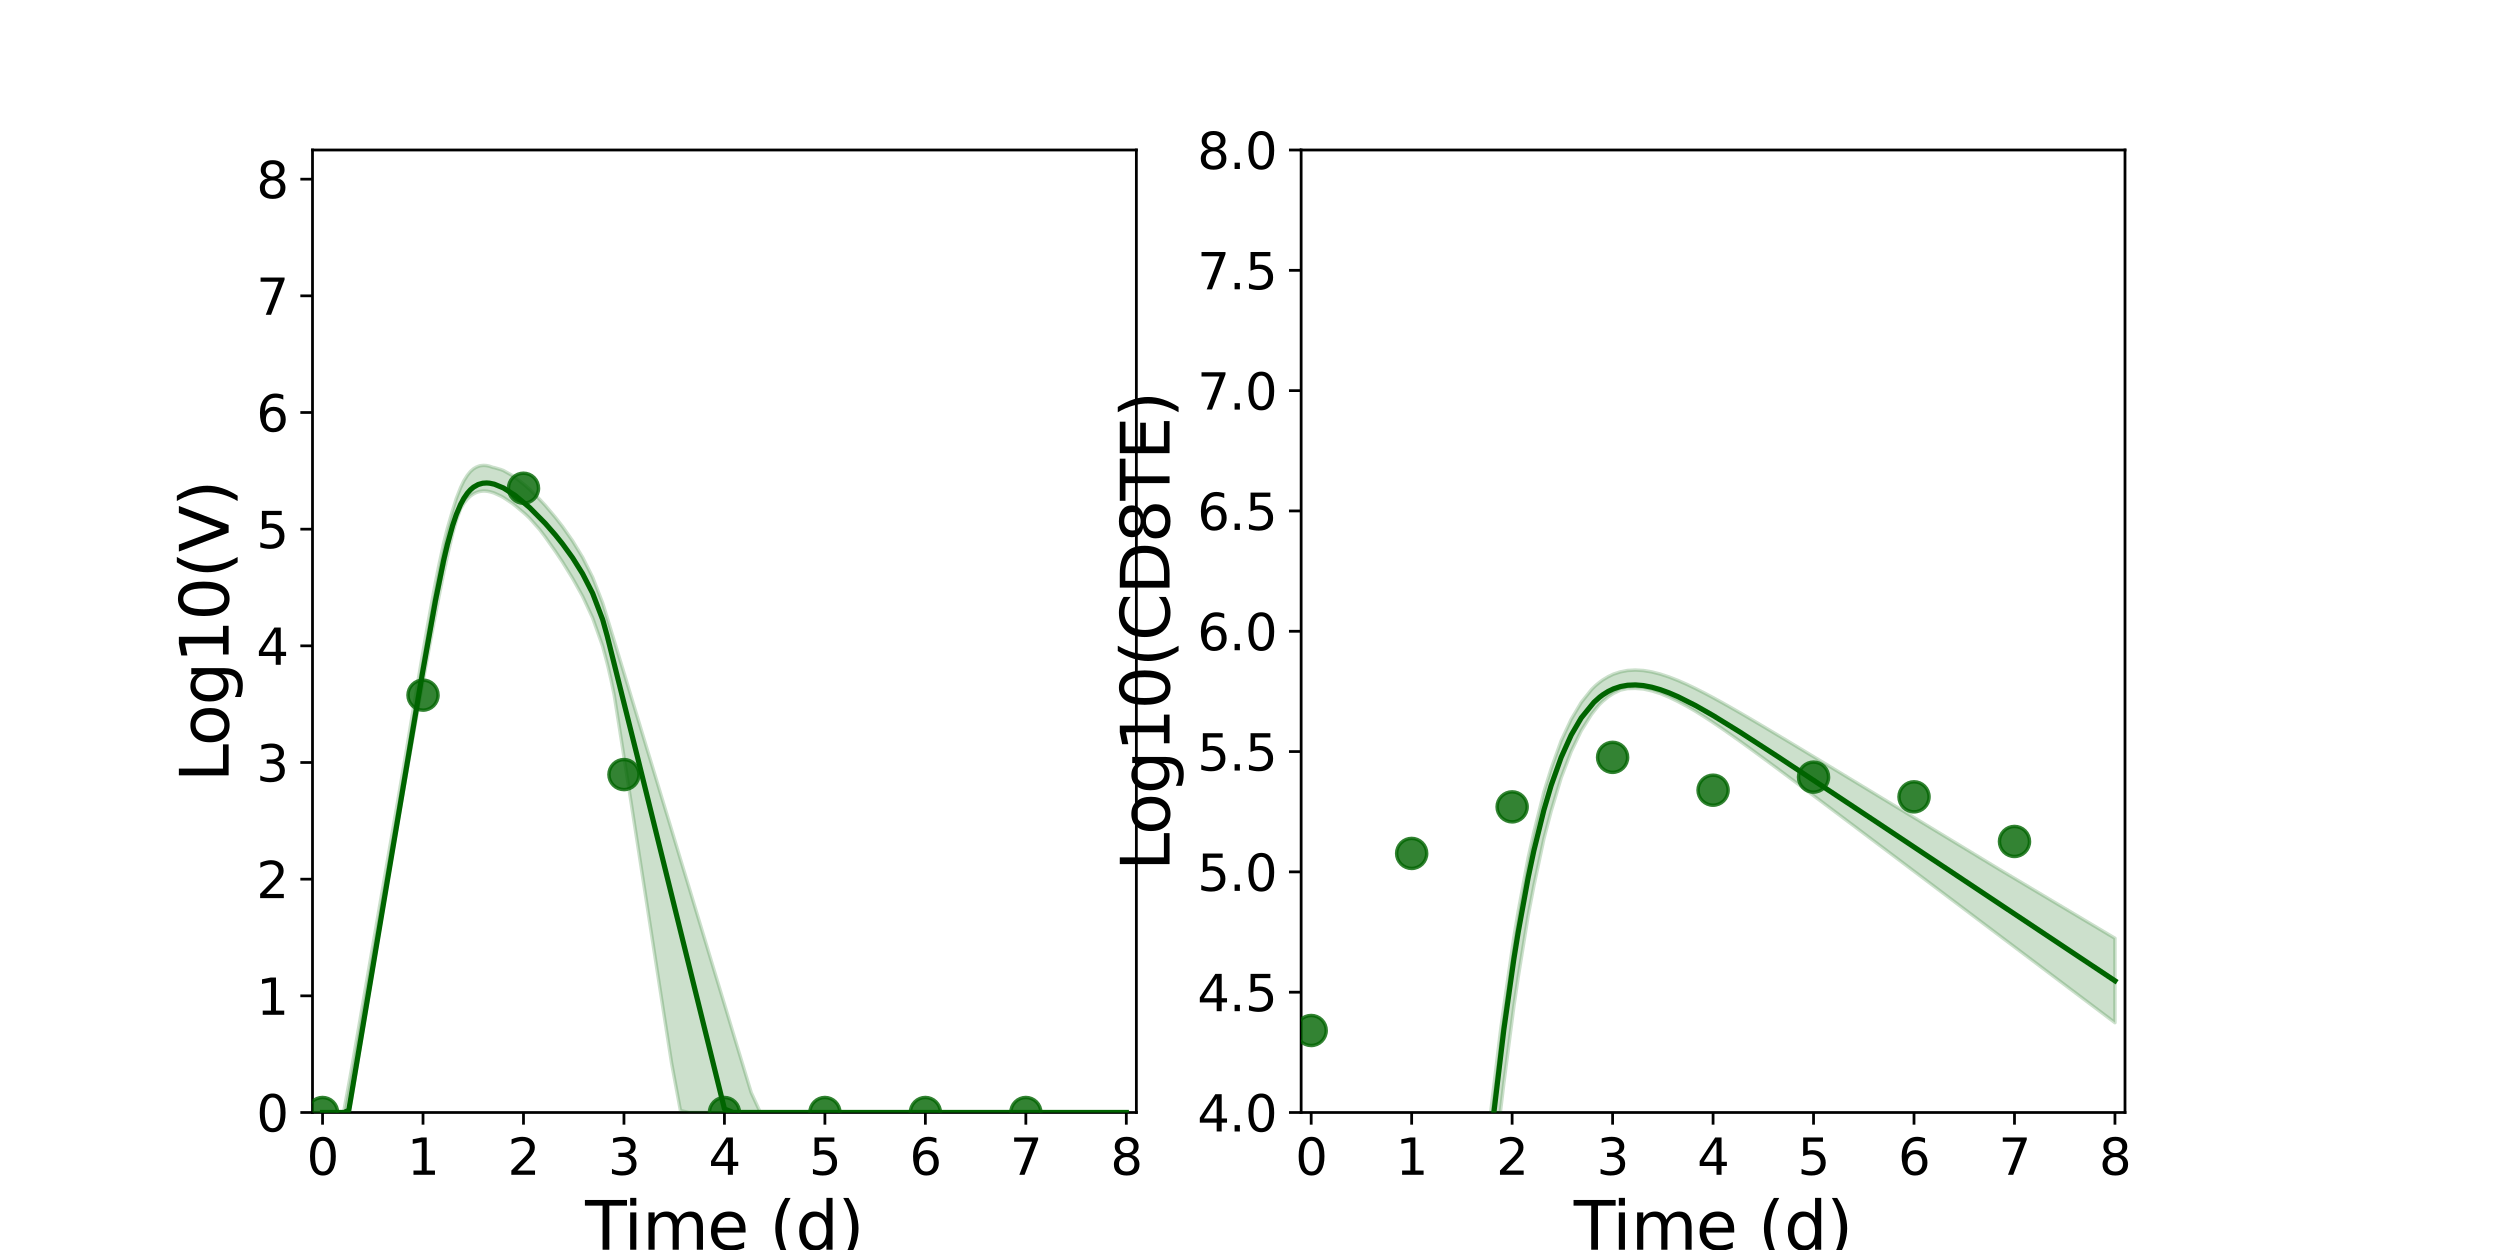 <?xml version="1.0" encoding="utf-8" standalone="no"?>
<!DOCTYPE svg PUBLIC "-//W3C//DTD SVG 1.1//EN"
  "http://www.w3.org/Graphics/SVG/1.1/DTD/svg11.dtd">
<svg xmlns:xlink="http://www.w3.org/1999/xlink" width="720pt" height="360pt" viewBox="0 0 720 360" xmlns="http://www.w3.org/2000/svg" version="1.1">
 <defs>
  <style type="text/css">*{stroke-linejoin: round; stroke-linecap: butt}</style>
 </defs>
 <g id="figure_1">
  <g id="patch_1">
   <path d="M 0 360 
L 720 360 
L 720 0 
L 0 0 
z
" style="fill: #ffffff"/>
  </g>
  <g id="axes_1">
   <g id="patch_2">
    <path d="M 90 320.4 
L 327.273 320.4 
L 327.273 43.2 
L 90 43.2 
z
" style="fill: #ffffff"/>
   </g>
   <g id="matplotlib.axis_1">
    <g id="xtick_1">
     <g id="line2d_1">
      <defs>
       <path id="mcf9f7e2dc9" d="M 0 0 
L 0 3.5 
" style="stroke: #000000; stroke-width: 0.8"/>
      </defs>
      <g>
       <use xlink:href="#mcf9f7e2dc9" x="92.894" y="320.4" style="stroke: #000000; stroke-width: 0.8"/>
      </g>
     </g>
     <g id="text_1">
      <!-- 0 -->
      <g transform="translate(88.313 338.342) scale(0.144 -0.144)">
       <defs>
        <path id="DejaVuSans-30" d="M 2034 4250 
Q 1547 4250 1301 3770 
Q 1056 3291 1056 2328 
Q 1056 1369 1301 889 
Q 1547 409 2034 409 
Q 2525 409 2770 889 
Q 3016 1369 3016 2328 
Q 3016 3291 2770 3770 
Q 2525 4250 2034 4250 
z
M 2034 4750 
Q 2819 4750 3233 4129 
Q 3647 3509 3647 2328 
Q 3647 1150 3233 529 
Q 2819 -91 2034 -91 
Q 1250 -91 836 529 
Q 422 1150 422 2328 
Q 422 3509 836 4129 
Q 1250 4750 2034 4750 
z
" transform="scale(0.016)"/>
       </defs>
       <use xlink:href="#DejaVuSans-30"/>
      </g>
     </g>
    </g>
    <g id="xtick_2">
     <g id="line2d_2">
      <g>
       <use xlink:href="#mcf9f7e2dc9" x="121.829" y="320.4" style="stroke: #000000; stroke-width: 0.8"/>
      </g>
     </g>
     <g id="text_2">
      <!-- 1 -->
      <g transform="translate(117.248 338.342) scale(0.144 -0.144)">
       <defs>
        <path id="DejaVuSans-31" d="M 794 531 
L 1825 531 
L 1825 4091 
L 703 3866 
L 703 4441 
L 1819 4666 
L 2450 4666 
L 2450 531 
L 3481 531 
L 3481 0 
L 794 0 
L 794 531 
z
" transform="scale(0.016)"/>
       </defs>
       <use xlink:href="#DejaVuSans-31"/>
      </g>
     </g>
    </g>
    <g id="xtick_3">
     <g id="line2d_3">
      <g>
       <use xlink:href="#mcf9f7e2dc9" x="150.765" y="320.4" style="stroke: #000000; stroke-width: 0.8"/>
      </g>
     </g>
     <g id="text_3">
      <!-- 2 -->
      <g transform="translate(146.184 338.342) scale(0.144 -0.144)">
       <defs>
        <path id="DejaVuSans-32" d="M 1228 531 
L 3431 531 
L 3431 0 
L 469 0 
L 469 531 
Q 828 903 1448 1529 
Q 2069 2156 2228 2338 
Q 2531 2678 2651 2914 
Q 2772 3150 2772 3378 
Q 2772 3750 2511 3984 
Q 2250 4219 1831 4219 
Q 1534 4219 1204 4116 
Q 875 4013 500 3803 
L 500 4441 
Q 881 4594 1212 4672 
Q 1544 4750 1819 4750 
Q 2544 4750 2975 4387 
Q 3406 4025 3406 3419 
Q 3406 3131 3298 2873 
Q 3191 2616 2906 2266 
Q 2828 2175 2409 1742 
Q 1991 1309 1228 531 
z
" transform="scale(0.016)"/>
       </defs>
       <use xlink:href="#DejaVuSans-32"/>
      </g>
     </g>
    </g>
    <g id="xtick_4">
     <g id="line2d_4">
      <g>
       <use xlink:href="#mcf9f7e2dc9" x="179.701" y="320.4" style="stroke: #000000; stroke-width: 0.8"/>
      </g>
     </g>
     <g id="text_4">
      <!-- 3 -->
      <g transform="translate(175.12 338.342) scale(0.144 -0.144)">
       <defs>
        <path id="DejaVuSans-33" d="M 2597 2516 
Q 3050 2419 3304 2112 
Q 3559 1806 3559 1356 
Q 3559 666 3084 287 
Q 2609 -91 1734 -91 
Q 1441 -91 1130 -33 
Q 819 25 488 141 
L 488 750 
Q 750 597 1062 519 
Q 1375 441 1716 441 
Q 2309 441 2620 675 
Q 2931 909 2931 1356 
Q 2931 1769 2642 2001 
Q 2353 2234 1838 2234 
L 1294 2234 
L 1294 2753 
L 1863 2753 
Q 2328 2753 2575 2939 
Q 2822 3125 2822 3475 
Q 2822 3834 2567 4026 
Q 2313 4219 1838 4219 
Q 1578 4219 1281 4162 
Q 984 4106 628 3988 
L 628 4550 
Q 988 4650 1302 4700 
Q 1616 4750 1894 4750 
Q 2613 4750 3031 4423 
Q 3450 4097 3450 3541 
Q 3450 3153 3228 2886 
Q 3006 2619 2597 2516 
z
" transform="scale(0.016)"/>
       </defs>
       <use xlink:href="#DejaVuSans-33"/>
      </g>
     </g>
    </g>
    <g id="xtick_5">
     <g id="line2d_5">
      <g>
       <use xlink:href="#mcf9f7e2dc9" x="208.636" y="320.4" style="stroke: #000000; stroke-width: 0.8"/>
      </g>
     </g>
     <g id="text_5">
      <!-- 4 -->
      <g transform="translate(204.055 338.342) scale(0.144 -0.144)">
       <defs>
        <path id="DejaVuSans-34" d="M 2419 4116 
L 825 1625 
L 2419 1625 
L 2419 4116 
z
M 2253 4666 
L 3047 4666 
L 3047 1625 
L 3713 1625 
L 3713 1100 
L 3047 1100 
L 3047 0 
L 2419 0 
L 2419 1100 
L 313 1100 
L 313 1709 
L 2253 4666 
z
" transform="scale(0.016)"/>
       </defs>
       <use xlink:href="#DejaVuSans-34"/>
      </g>
     </g>
    </g>
    <g id="xtick_6">
     <g id="line2d_6">
      <g>
       <use xlink:href="#mcf9f7e2dc9" x="237.572" y="320.4" style="stroke: #000000; stroke-width: 0.8"/>
      </g>
     </g>
     <g id="text_6">
      <!-- 5 -->
      <g transform="translate(232.991 338.342) scale(0.144 -0.144)">
       <defs>
        <path id="DejaVuSans-35" d="M 691 4666 
L 3169 4666 
L 3169 4134 
L 1269 4134 
L 1269 2991 
Q 1406 3038 1543 3061 
Q 1681 3084 1819 3084 
Q 2600 3084 3056 2656 
Q 3513 2228 3513 1497 
Q 3513 744 3044 326 
Q 2575 -91 1722 -91 
Q 1428 -91 1123 -41 
Q 819 9 494 109 
L 494 744 
Q 775 591 1075 516 
Q 1375 441 1709 441 
Q 2250 441 2565 725 
Q 2881 1009 2881 1497 
Q 2881 1984 2565 2268 
Q 2250 2553 1709 2553 
Q 1456 2553 1204 2497 
Q 953 2441 691 2322 
L 691 4666 
z
" transform="scale(0.016)"/>
       </defs>
       <use xlink:href="#DejaVuSans-35"/>
      </g>
     </g>
    </g>
    <g id="xtick_7">
     <g id="line2d_7">
      <g>
       <use xlink:href="#mcf9f7e2dc9" x="266.508" y="320.4" style="stroke: #000000; stroke-width: 0.8"/>
      </g>
     </g>
     <g id="text_7">
      <!-- 6 -->
      <g transform="translate(261.927 338.342) scale(0.144 -0.144)">
       <defs>
        <path id="DejaVuSans-36" d="M 2113 2584 
Q 1688 2584 1439 2293 
Q 1191 2003 1191 1497 
Q 1191 994 1439 701 
Q 1688 409 2113 409 
Q 2538 409 2786 701 
Q 3034 994 3034 1497 
Q 3034 2003 2786 2293 
Q 2538 2584 2113 2584 
z
M 3366 4563 
L 3366 3988 
Q 3128 4100 2886 4159 
Q 2644 4219 2406 4219 
Q 1781 4219 1451 3797 
Q 1122 3375 1075 2522 
Q 1259 2794 1537 2939 
Q 1816 3084 2150 3084 
Q 2853 3084 3261 2657 
Q 3669 2231 3669 1497 
Q 3669 778 3244 343 
Q 2819 -91 2113 -91 
Q 1303 -91 875 529 
Q 447 1150 447 2328 
Q 447 3434 972 4092 
Q 1497 4750 2381 4750 
Q 2619 4750 2861 4703 
Q 3103 4656 3366 4563 
z
" transform="scale(0.016)"/>
       </defs>
       <use xlink:href="#DejaVuSans-36"/>
      </g>
     </g>
    </g>
    <g id="xtick_8">
     <g id="line2d_8">
      <g>
       <use xlink:href="#mcf9f7e2dc9" x="295.443" y="320.4" style="stroke: #000000; stroke-width: 0.8"/>
      </g>
     </g>
     <g id="text_8">
      <!-- 7 -->
      <g transform="translate(290.862 338.342) scale(0.144 -0.144)">
       <defs>
        <path id="DejaVuSans-37" d="M 525 4666 
L 3525 4666 
L 3525 4397 
L 1831 0 
L 1172 0 
L 2766 4134 
L 525 4134 
L 525 4666 
z
" transform="scale(0.016)"/>
       </defs>
       <use xlink:href="#DejaVuSans-37"/>
      </g>
     </g>
    </g>
    <g id="xtick_9">
     <g id="line2d_9">
      <g>
       <use xlink:href="#mcf9f7e2dc9" x="324.379" y="320.4" style="stroke: #000000; stroke-width: 0.8"/>
      </g>
     </g>
     <g id="text_9">
      <!-- 8 -->
      <g transform="translate(319.798 338.342) scale(0.144 -0.144)">
       <defs>
        <path id="DejaVuSans-38" d="M 2034 2216 
Q 1584 2216 1326 1975 
Q 1069 1734 1069 1313 
Q 1069 891 1326 650 
Q 1584 409 2034 409 
Q 2484 409 2743 651 
Q 3003 894 3003 1313 
Q 3003 1734 2745 1975 
Q 2488 2216 2034 2216 
z
M 1403 2484 
Q 997 2584 770 2862 
Q 544 3141 544 3541 
Q 544 4100 942 4425 
Q 1341 4750 2034 4750 
Q 2731 4750 3128 4425 
Q 3525 4100 3525 3541 
Q 3525 3141 3298 2862 
Q 3072 2584 2669 2484 
Q 3125 2378 3379 2068 
Q 3634 1759 3634 1313 
Q 3634 634 3220 271 
Q 2806 -91 2034 -91 
Q 1263 -91 848 271 
Q 434 634 434 1313 
Q 434 1759 690 2068 
Q 947 2378 1403 2484 
z
M 1172 3481 
Q 1172 3119 1398 2916 
Q 1625 2713 2034 2713 
Q 2441 2713 2670 2916 
Q 2900 3119 2900 3481 
Q 2900 3844 2670 4047 
Q 2441 4250 2034 4250 
Q 1625 4250 1398 4047 
Q 1172 3844 1172 3481 
z
" transform="scale(0.016)"/>
       </defs>
       <use xlink:href="#DejaVuSans-38"/>
      </g>
     </g>
    </g>
    <g id="text_10">
     <!-- Time (d) -->
     <g transform="translate(168.511 359.925) scale(0.192 -0.192)">
      <defs>
       <path id="DejaVuSans-54" d="M -19 4666 
L 3928 4666 
L 3928 4134 
L 2272 4134 
L 2272 0 
L 1638 0 
L 1638 4134 
L -19 4134 
L -19 4666 
z
" transform="scale(0.016)"/>
       <path id="DejaVuSans-69" d="M 603 3500 
L 1178 3500 
L 1178 0 
L 603 0 
L 603 3500 
z
M 603 4863 
L 1178 4863 
L 1178 4134 
L 603 4134 
L 603 4863 
z
" transform="scale(0.016)"/>
       <path id="DejaVuSans-6d" d="M 3328 2828 
Q 3544 3216 3844 3400 
Q 4144 3584 4550 3584 
Q 5097 3584 5394 3201 
Q 5691 2819 5691 2113 
L 5691 0 
L 5113 0 
L 5113 2094 
Q 5113 2597 4934 2840 
Q 4756 3084 4391 3084 
Q 3944 3084 3684 2787 
Q 3425 2491 3425 1978 
L 3425 0 
L 2847 0 
L 2847 2094 
Q 2847 2600 2669 2842 
Q 2491 3084 2119 3084 
Q 1678 3084 1418 2786 
Q 1159 2488 1159 1978 
L 1159 0 
L 581 0 
L 581 3500 
L 1159 3500 
L 1159 2956 
Q 1356 3278 1631 3431 
Q 1906 3584 2284 3584 
Q 2666 3584 2933 3390 
Q 3200 3197 3328 2828 
z
" transform="scale(0.016)"/>
       <path id="DejaVuSans-65" d="M 3597 1894 
L 3597 1613 
L 953 1613 
Q 991 1019 1311 708 
Q 1631 397 2203 397 
Q 2534 397 2845 478 
Q 3156 559 3463 722 
L 3463 178 
Q 3153 47 2828 -22 
Q 2503 -91 2169 -91 
Q 1331 -91 842 396 
Q 353 884 353 1716 
Q 353 2575 817 3079 
Q 1281 3584 2069 3584 
Q 2775 3584 3186 3129 
Q 3597 2675 3597 1894 
z
M 3022 2063 
Q 3016 2534 2758 2815 
Q 2500 3097 2075 3097 
Q 1594 3097 1305 2825 
Q 1016 2553 972 2059 
L 3022 2063 
z
" transform="scale(0.016)"/>
       <path id="DejaVuSans-20" transform="scale(0.016)"/>
       <path id="DejaVuSans-28" d="M 1984 4856 
Q 1566 4138 1362 3434 
Q 1159 2731 1159 2009 
Q 1159 1288 1364 580 
Q 1569 -128 1984 -844 
L 1484 -844 
Q 1016 -109 783 600 
Q 550 1309 550 2009 
Q 550 2706 781 3412 
Q 1013 4119 1484 4856 
L 1984 4856 
z
" transform="scale(0.016)"/>
       <path id="DejaVuSans-64" d="M 2906 2969 
L 2906 4863 
L 3481 4863 
L 3481 0 
L 2906 0 
L 2906 525 
Q 2725 213 2448 61 
Q 2172 -91 1784 -91 
Q 1150 -91 751 415 
Q 353 922 353 1747 
Q 353 2572 751 3078 
Q 1150 3584 1784 3584 
Q 2172 3584 2448 3432 
Q 2725 3281 2906 2969 
z
M 947 1747 
Q 947 1113 1208 752 
Q 1469 391 1925 391 
Q 2381 391 2643 752 
Q 2906 1113 2906 1747 
Q 2906 2381 2643 2742 
Q 2381 3103 1925 3103 
Q 1469 3103 1208 2742 
Q 947 2381 947 1747 
z
" transform="scale(0.016)"/>
       <path id="DejaVuSans-29" d="M 513 4856 
L 1013 4856 
Q 1481 4119 1714 3412 
Q 1947 2706 1947 2009 
Q 1947 1309 1714 600 
Q 1481 -109 1013 -844 
L 513 -844 
Q 928 -128 1133 580 
Q 1338 1288 1338 2009 
Q 1338 2731 1133 3434 
Q 928 4138 513 4856 
z
" transform="scale(0.016)"/>
      </defs>
      <use xlink:href="#DejaVuSans-54"/>
      <use xlink:href="#DejaVuSans-69" x="57.959"/>
      <use xlink:href="#DejaVuSans-6d" x="85.742"/>
      <use xlink:href="#DejaVuSans-65" x="183.154"/>
      <use xlink:href="#DejaVuSans-20" x="244.678"/>
      <use xlink:href="#DejaVuSans-28" x="276.465"/>
      <use xlink:href="#DejaVuSans-64" x="315.479"/>
      <use xlink:href="#DejaVuSans-29" x="378.955"/>
     </g>
    </g>
   </g>
   <g id="matplotlib.axis_2">
    <g id="ytick_1">
     <g id="line2d_10">
      <defs>
       <path id="m1b83dc3024" d="M 0 0 
L -3.5 0 
" style="stroke: #000000; stroke-width: 0.8"/>
      </defs>
      <g>
       <use xlink:href="#m1b83dc3024" x="90" y="320.4" style="stroke: #000000; stroke-width: 0.8"/>
      </g>
     </g>
     <g id="text_11">
      <!-- 0 -->
      <g transform="translate(73.838 325.871) scale(0.144 -0.144)">
       <use xlink:href="#DejaVuSans-30"/>
      </g>
     </g>
    </g>
    <g id="ytick_2">
     <g id="line2d_11">
      <g>
       <use xlink:href="#m1b83dc3024" x="90" y="286.8" style="stroke: #000000; stroke-width: 0.8"/>
      </g>
     </g>
     <g id="text_12">
      <!-- 1 -->
      <g transform="translate(73.838 292.271) scale(0.144 -0.144)">
       <use xlink:href="#DejaVuSans-31"/>
      </g>
     </g>
    </g>
    <g id="ytick_3">
     <g id="line2d_12">
      <g>
       <use xlink:href="#m1b83dc3024" x="90" y="253.2" style="stroke: #000000; stroke-width: 0.8"/>
      </g>
     </g>
     <g id="text_13">
      <!-- 2 -->
      <g transform="translate(73.838 258.671) scale(0.144 -0.144)">
       <use xlink:href="#DejaVuSans-32"/>
      </g>
     </g>
    </g>
    <g id="ytick_4">
     <g id="line2d_13">
      <g>
       <use xlink:href="#m1b83dc3024" x="90" y="219.6" style="stroke: #000000; stroke-width: 0.8"/>
      </g>
     </g>
     <g id="text_14">
      <!-- 3 -->
      <g transform="translate(73.838 225.071) scale(0.144 -0.144)">
       <use xlink:href="#DejaVuSans-33"/>
      </g>
     </g>
    </g>
    <g id="ytick_5">
     <g id="line2d_14">
      <g>
       <use xlink:href="#m1b83dc3024" x="90" y="186" style="stroke: #000000; stroke-width: 0.8"/>
      </g>
     </g>
     <g id="text_15">
      <!-- 4 -->
      <g transform="translate(73.838 191.471) scale(0.144 -0.144)">
       <use xlink:href="#DejaVuSans-34"/>
      </g>
     </g>
    </g>
    <g id="ytick_6">
     <g id="line2d_15">
      <g>
       <use xlink:href="#m1b83dc3024" x="90" y="152.4" style="stroke: #000000; stroke-width: 0.8"/>
      </g>
     </g>
     <g id="text_16">
      <!-- 5 -->
      <g transform="translate(73.838 157.871) scale(0.144 -0.144)">
       <use xlink:href="#DejaVuSans-35"/>
      </g>
     </g>
    </g>
    <g id="ytick_7">
     <g id="line2d_16">
      <g>
       <use xlink:href="#m1b83dc3024" x="90" y="118.8" style="stroke: #000000; stroke-width: 0.8"/>
      </g>
     </g>
     <g id="text_17">
      <!-- 6 -->
      <g transform="translate(73.838 124.271) scale(0.144 -0.144)">
       <use xlink:href="#DejaVuSans-36"/>
      </g>
     </g>
    </g>
    <g id="ytick_8">
     <g id="line2d_17">
      <g>
       <use xlink:href="#m1b83dc3024" x="90" y="85.2" style="stroke: #000000; stroke-width: 0.8"/>
      </g>
     </g>
     <g id="text_18">
      <!-- 7 -->
      <g transform="translate(73.838 90.671) scale(0.144 -0.144)">
       <use xlink:href="#DejaVuSans-37"/>
      </g>
     </g>
    </g>
    <g id="ytick_9">
     <g id="line2d_18">
      <g>
       <use xlink:href="#m1b83dc3024" x="90" y="51.6" style="stroke: #000000; stroke-width: 0.8"/>
      </g>
     </g>
     <g id="text_19">
      <!-- 8 -->
      <g transform="translate(73.838 57.071) scale(0.144 -0.144)">
       <use xlink:href="#DejaVuSans-38"/>
      </g>
     </g>
    </g>
    <g id="text_20">
     <!-- Log10(V) -->
     <g transform="translate(65.845 225.224) rotate(-90) scale(0.192 -0.192)">
      <defs>
       <path id="DejaVuSans-4c" d="M 628 4666 
L 1259 4666 
L 1259 531 
L 3531 531 
L 3531 0 
L 628 0 
L 628 4666 
z
" transform="scale(0.016)"/>
       <path id="DejaVuSans-6f" d="M 1959 3097 
Q 1497 3097 1228 2736 
Q 959 2375 959 1747 
Q 959 1119 1226 758 
Q 1494 397 1959 397 
Q 2419 397 2687 759 
Q 2956 1122 2956 1747 
Q 2956 2369 2687 2733 
Q 2419 3097 1959 3097 
z
M 1959 3584 
Q 2709 3584 3137 3096 
Q 3566 2609 3566 1747 
Q 3566 888 3137 398 
Q 2709 -91 1959 -91 
Q 1206 -91 779 398 
Q 353 888 353 1747 
Q 353 2609 779 3096 
Q 1206 3584 1959 3584 
z
" transform="scale(0.016)"/>
       <path id="DejaVuSans-67" d="M 2906 1791 
Q 2906 2416 2648 2759 
Q 2391 3103 1925 3103 
Q 1463 3103 1205 2759 
Q 947 2416 947 1791 
Q 947 1169 1205 825 
Q 1463 481 1925 481 
Q 2391 481 2648 825 
Q 2906 1169 2906 1791 
z
M 3481 434 
Q 3481 -459 3084 -895 
Q 2688 -1331 1869 -1331 
Q 1566 -1331 1297 -1286 
Q 1028 -1241 775 -1147 
L 775 -588 
Q 1028 -725 1275 -790 
Q 1522 -856 1778 -856 
Q 2344 -856 2625 -561 
Q 2906 -266 2906 331 
L 2906 616 
Q 2728 306 2450 153 
Q 2172 0 1784 0 
Q 1141 0 747 490 
Q 353 981 353 1791 
Q 353 2603 747 3093 
Q 1141 3584 1784 3584 
Q 2172 3584 2450 3431 
Q 2728 3278 2906 2969 
L 2906 3500 
L 3481 3500 
L 3481 434 
z
" transform="scale(0.016)"/>
       <path id="DejaVuSans-56" d="M 1831 0 
L 50 4666 
L 709 4666 
L 2188 738 
L 3669 4666 
L 4325 4666 
L 2547 0 
L 1831 0 
z
" transform="scale(0.016)"/>
      </defs>
      <use xlink:href="#DejaVuSans-4c"/>
      <use xlink:href="#DejaVuSans-6f" x="53.963"/>
      <use xlink:href="#DejaVuSans-67" x="115.145"/>
      <use xlink:href="#DejaVuSans-31" x="178.621"/>
      <use xlink:href="#DejaVuSans-30" x="242.244"/>
      <use xlink:href="#DejaVuSans-28" x="305.867"/>
      <use xlink:href="#DejaVuSans-56" x="344.881"/>
      <use xlink:href="#DejaVuSans-29" x="413.289"/>
     </g>
    </g>
   </g>
   <g id="patch_3">
    <path d="M 90 320.4 
L 90 43.2 
" style="fill: none; stroke: #000000; stroke-width: 0.8; stroke-linejoin: miter; stroke-linecap: square"/>
   </g>
   <g id="patch_4">
    <path d="M 327.273 320.4 
L 327.273 43.2 
" style="fill: none; stroke: #000000; stroke-width: 0.8; stroke-linejoin: miter; stroke-linecap: square"/>
   </g>
   <g id="patch_5">
    <path d="M 90 320.4 
L 327.273 320.4 
" style="fill: none; stroke: #000000; stroke-width: 0.8; stroke-linejoin: miter; stroke-linecap: square"/>
   </g>
   <g id="patch_6">
    <path d="M 90 43.2 
L 327.273 43.2 
" style="fill: none; stroke: #000000; stroke-width: 0.8; stroke-linejoin: miter; stroke-linecap: square"/>
   </g>
   <g id="PolyCollection_1">
    <defs>
     <path id="m99c71fe67c" d="M 92.894 -39.6 
L 92.894 -39.6 
L 92.894 -39.6 
L 92.898 -39.6 
L 92.941 -39.6 
L 93.364 -39.6 
L 93.597 -39.6 
L 94.532 -39.6 
L 94.949 -39.6 
L 96.599 -39.6 
L 97.129 -39.6 
L 98.374 -39.6 
L 99.037 -39.6 
L 100.443 -39.791 
L 101.183 -43.113 
L 102.526 -51.216 
L 103.342 -56.115 
L 104.702 -64.339 
L 105.571 -69.565 
L 106.915 -77.692 
L 107.826 -83.171 
L 109.164 -91.262 
L 110.104 -96.843 
L 111.575 -105.576 
L 112.495 -111.004 
L 113.761 -118.428 
L 114.718 -123.918 
L 116.096 -131.827 
L 117.046 -137.177 
L 118.328 -144.364 
L 119.3 -149.816 
L 120.682 -157.425 
L 121.649 -162.75 
L 122.969 -169.931 
L 123.966 -175.313 
L 125.407 -182.93 
L 126.418 -188.135 
L 127.802 -194.998 
L 128.842 -199.783 
L 130.338 -206.19 
L 131.411 -210.016 
L 132.633 -213.451 
L 133.588 -215.021 
L 134.598 -216.306 
L 135.484 -217.146 
L 136.37 -217.762 
L 137.09 -218.119 
L 137.714 -218.346 
L 138.217 -218.465 
L 138.651 -218.526 
L 139.02 -218.563 
L 139.349 -218.569 
L 139.64 -218.566 
L 139.931 -218.548 
L 140.169 -218.524 
L 140.394 -218.5 
L 140.62 -218.459 
L 140.807 -218.426 
L 141.017 -218.385 
L 142.044 -218.1 
L 142.373 -217.981 
L 144.338 -217.089 
L 144.995 -216.719 
L 147.466 -215.077 
L 148.382 -214.377 
L 151.276 -211.928 
L 152.497 -210.77 
L 155.39 -207.509 
L 157.025 -205.346 
L 159.919 -201.242 
L 161.994 -198.142 
L 164.888 -193.448 
L 167.781 -188.274 
L 170.675 -182.033 
L 173.568 -173.87 
L 174.147 -171.684 
L 174.205 -171.465 
L 174.321 -171.028 
L 174.495 -170.371 
L 174.583 -170.039 
L 174.65 -169.784 
L 174.682 -169.663 
L 174.706 -169.572 
L 174.707 -169.568 
L 174.718 -169.526 
L 174.725 -169.499 
L 174.726 -169.497 
L 174.73 -169.481 
L 174.736 -169.459 
L 174.741 -169.442 
L 174.748 -169.413 
L 174.757 -169.379 
L 174.777 -169.304 
L 174.815 -169.159 
L 174.902 -168.832 
L 175.134 -167.894 
L 175.968 -164.272 
L 176.868 -159.961 
L 178.413 -150.238 
L 179.958 -140.397 
L 181.972 -127.511 
L 183.986 -114.543 
L 186.265 -99.84 
L 188.547 -85.099 
L 190.986 -69.381 
L 193.433 -53.736 
L 195.969 -40.144 
L 198.505 -39.6 
L 201.042 -39.6 
L 203.578 -39.6 
L 206.114 -39.6 
L 208.65 -39.6 
L 211.186 -39.6 
L 213.739 -39.6 
L 216.328 -39.6 
L 218.985 -39.6 
L 221.698 -39.6 
L 224.535 -39.6 
L 227.427 -39.6 
L 230.32 -39.6 
L 233.214 -39.6 
L 236.107 -39.6 
L 239.001 -39.6 
L 241.895 -39.6 
L 244.788 -39.6 
L 247.682 -39.6 
L 250.575 -39.6 
L 253.469 -39.6 
L 256.362 -39.6 
L 259.256 -39.6 
L 262.15 -39.6 
L 265.043 -39.6 
L 267.937 -39.6 
L 270.83 -39.6 
L 273.724 -39.6 
L 276.617 -39.6 
L 279.511 -39.6 
L 282.405 -39.6 
L 285.298 -39.6 
L 288.192 -39.6 
L 291.085 -39.6 
L 293.979 -39.6 
L 296.872 -39.6 
L 299.766 -39.6 
L 302.66 -39.6 
L 305.553 -39.6 
L 308.447 -39.6 
L 311.34 -39.6 
L 314.234 -39.6 
L 317.127 -39.6 
L 320.021 -39.6 
L 322.915 -39.6 
L 324.379 -39.6 
L 324.379 -39.6 
L 324.379 -39.6 
L 322.915 -39.6 
L 320.021 -39.6 
L 317.127 -39.6 
L 314.234 -39.6 
L 311.34 -39.6 
L 308.447 -39.6 
L 305.553 -39.6 
L 302.66 -39.6 
L 299.766 -39.6 
L 296.872 -39.6 
L 293.979 -39.6 
L 291.085 -39.6 
L 288.192 -39.6 
L 285.298 -39.6 
L 282.405 -39.6 
L 279.511 -39.6 
L 276.617 -39.6 
L 273.724 -39.6 
L 270.83 -39.6 
L 267.937 -39.6 
L 265.043 -39.6 
L 262.15 -39.6 
L 259.256 -39.6 
L 256.362 -39.6 
L 253.469 -39.6 
L 250.575 -39.6 
L 247.682 -39.6 
L 244.788 -39.6 
L 241.895 -39.6 
L 239.001 -39.6 
L 236.107 -39.6 
L 233.214 -39.6 
L 230.32 -39.6 
L 227.427 -39.6 
L 224.535 -39.6 
L 221.698 -39.6 
L 218.985 -39.6 
L 216.328 -45.377 
L 213.739 -53.937 
L 211.186 -62.339 
L 208.65 -70.737 
L 206.114 -79.08 
L 203.578 -87.477 
L 201.042 -95.815 
L 198.505 -104.215 
L 195.969 -112.549 
L 193.433 -120.95 
L 190.986 -128.987 
L 188.547 -137.063 
L 186.265 -144.557 
L 183.986 -152.095 
L 181.972 -158.714 
L 179.958 -165.383 
L 178.413 -170.444 
L 176.868 -175.545 
L 175.968 -178.494 
L 175.134 -181.217 
L 174.902 -181.974 
L 174.815 -182.257 
L 174.777 -182.382 
L 174.757 -182.447 
L 174.748 -182.476 
L 174.741 -182.502 
L 174.736 -182.516 
L 174.73 -182.535 
L 174.726 -182.549 
L 174.725 -182.551 
L 174.718 -182.574 
L 174.707 -182.61 
L 174.706 -182.614 
L 174.682 -182.692 
L 174.65 -182.798 
L 174.583 -183.018 
L 174.495 -183.305 
L 174.321 -183.873 
L 174.205 -184.25 
L 174.147 -184.438 
L 173.568 -186.312 
L 170.675 -193.75 
L 167.781 -199.514 
L 164.888 -204.253 
L 161.994 -208.379 
L 159.919 -211.036 
L 157.025 -214.467 
L 155.39 -216.224 
L 152.497 -219.125 
L 151.276 -220.189 
L 148.382 -222.521 
L 147.466 -223.093 
L 144.995 -224.489 
L 144.338 -224.738 
L 142.373 -225.325 
L 142.044 -225.37 
L 141.017 -225.706 
L 140.807 -225.771 
L 140.62 -225.809 
L 140.394 -225.854 
L 140.169 -225.899 
L 139.931 -225.929 
L 139.64 -225.947 
L 139.349 -225.966 
L 139.02 -225.951 
L 138.651 -225.908 
L 138.217 -225.851 
L 137.714 -225.68 
L 137.09 -225.42 
L 136.37 -224.986 
L 135.484 -224.211 
L 134.598 -223.121 
L 133.588 -221.528 
L 132.633 -219.533 
L 131.411 -216.419 
L 130.338 -212.96 
L 128.842 -207.816 
L 127.802 -203.667 
L 126.418 -197.295 
L 125.407 -192.233 
L 123.966 -184.465 
L 122.969 -178.889 
L 121.649 -171.276 
L 120.682 -165.626 
L 119.3 -157.429 
L 118.328 -151.646 
L 117.046 -143.971 
L 116.096 -138.318 
L 114.718 -130.32 
L 113.761 -124.783 
L 112.495 -117.44 
L 111.575 -112.111 
L 110.104 -103.546 
L 109.164 -98.106 
L 107.826 -90.323 
L 106.915 -85.055 
L 105.571 -77.236 
L 104.702 -72.212 
L 103.342 -64.3 
L 102.526 -59.591 
L 101.183 -51.806 
L 100.443 -47.711 
L 99.037 -40.079 
L 98.374 -39.6 
L 97.129 -39.6 
L 96.599 -39.6 
L 94.949 -39.6 
L 94.532 -39.6 
L 93.597 -39.6 
L 93.364 -39.6 
L 92.941 -39.6 
L 92.898 -39.6 
L 92.894 -39.6 
L 92.894 -39.6 
z
" style="stroke: #006400; stroke-opacity: 0.2"/>
    </defs>
    <g clip-path="url(#pe3185b85f8)">
     <use xlink:href="#m99c71fe67c" x="0" y="360" style="fill: #006400; fill-opacity: 0.2; stroke: #006400; stroke-opacity: 0.2"/>
    </g>
   </g>
   <g id="PathCollection_1">
    <defs>
     <path id="mb94543aea6" d="M 0 4.33 
C 1.148 4.33 2.25 3.874 3.062 3.062 
C 3.874 2.25 4.33 1.148 4.33 0 
C 4.33 -1.148 3.874 -2.25 3.062 -3.062 
C 2.25 -3.874 1.148 -4.33 0 -4.33 
C -1.148 -4.33 -2.25 -3.874 -3.062 -3.062 
C -3.874 -2.25 -4.33 -1.148 -4.33 0 
C -4.33 1.148 -3.874 2.25 -3.062 3.062 
C -2.25 3.874 -1.148 4.33 0 4.33 
z
" style="stroke: #006400; stroke-opacity: 0.8"/>
    </defs>
    <g clip-path="url(#pe3185b85f8)">
     <use xlink:href="#mb94543aea6" x="92.894" y="320.4" style="fill: #006400; fill-opacity: 0.8; stroke: #006400; stroke-opacity: 0.8"/>
     <use xlink:href="#mb94543aea6" x="121.829" y="200.196" style="fill: #006400; fill-opacity: 0.8; stroke: #006400; stroke-opacity: 0.8"/>
     <use xlink:href="#mb94543aea6" x="150.765" y="140.612" style="fill: #006400; fill-opacity: 0.8; stroke: #006400; stroke-opacity: 0.8"/>
     <use xlink:href="#mb94543aea6" x="179.701" y="223.077" style="fill: #006400; fill-opacity: 0.8; stroke: #006400; stroke-opacity: 0.8"/>
     <use xlink:href="#mb94543aea6" x="208.636" y="320.4" style="fill: #006400; fill-opacity: 0.8; stroke: #006400; stroke-opacity: 0.8"/>
     <use xlink:href="#mb94543aea6" x="237.572" y="320.4" style="fill: #006400; fill-opacity: 0.8; stroke: #006400; stroke-opacity: 0.8"/>
     <use xlink:href="#mb94543aea6" x="266.508" y="320.4" style="fill: #006400; fill-opacity: 0.8; stroke: #006400; stroke-opacity: 0.8"/>
     <use xlink:href="#mb94543aea6" x="295.443" y="320.4" style="fill: #006400; fill-opacity: 0.8; stroke: #006400; stroke-opacity: 0.8"/>
    </g>
   </g>
   <g id="line2d_19">
    <path d="M 92.894 320.4 
L 99.037 320.4 
L 100.443 319.782 
L 112.495 248.08 
L 121.649 193.984 
L 125.407 172.985 
L 127.802 161.229 
L 128.842 156.808 
L 130.338 151.384 
L 131.411 148.207 
L 132.633 145.308 
L 133.588 143.526 
L 134.598 142.049 
L 135.484 141.054 
L 136.37 140.299 
L 137.714 139.54 
L 139.02 139.172 
L 140.169 139.093 
L 141.017 139.159 
L 142.373 139.45 
L 144.995 140.535 
L 148.382 142.701 
L 152.497 146.151 
L 157.025 150.725 
L 159.919 154.038 
L 161.994 156.625 
L 164.888 160.61 
L 167.781 165.219 
L 170.675 170.851 
L 173.568 178.443 
L 174.902 183.245 
L 183.986 219.607 
L 208.65 319.4 
L 211.186 320.4 
L 324.379 320.4 
L 324.379 320.4 
" clip-path="url(#pe3185b85f8)" style="fill: none; stroke: #006400; stroke-width: 1.5; stroke-linecap: square"/>
   </g>
  </g>
  <g id="axes_2">
   <g id="patch_7">
    <path d="M 374.727 320.4 
L 612 320.4 
L 612 43.2 
L 374.727 43.2 
z
" style="fill: #ffffff"/>
   </g>
   <g id="matplotlib.axis_3">
    <g id="xtick_10">
     <g id="line2d_20">
      <g>
       <use xlink:href="#mcf9f7e2dc9" x="377.621" y="320.4" style="stroke: #000000; stroke-width: 0.8"/>
      </g>
     </g>
     <g id="text_21">
      <!-- 0 -->
      <g transform="translate(373.04 338.342) scale(0.144 -0.144)">
       <use xlink:href="#DejaVuSans-30"/>
      </g>
     </g>
    </g>
    <g id="xtick_11">
     <g id="line2d_21">
      <g>
       <use xlink:href="#mcf9f7e2dc9" x="406.557" y="320.4" style="stroke: #000000; stroke-width: 0.8"/>
      </g>
     </g>
     <g id="text_22">
      <!-- 1 -->
      <g transform="translate(401.976 338.342) scale(0.144 -0.144)">
       <use xlink:href="#DejaVuSans-31"/>
      </g>
     </g>
    </g>
    <g id="xtick_12">
     <g id="line2d_22">
      <g>
       <use xlink:href="#mcf9f7e2dc9" x="435.492" y="320.4" style="stroke: #000000; stroke-width: 0.8"/>
      </g>
     </g>
     <g id="text_23">
      <!-- 2 -->
      <g transform="translate(430.911 338.342) scale(0.144 -0.144)">
       <use xlink:href="#DejaVuSans-32"/>
      </g>
     </g>
    </g>
    <g id="xtick_13">
     <g id="line2d_23">
      <g>
       <use xlink:href="#mcf9f7e2dc9" x="464.428" y="320.4" style="stroke: #000000; stroke-width: 0.8"/>
      </g>
     </g>
     <g id="text_24">
      <!-- 3 -->
      <g transform="translate(459.847 338.342) scale(0.144 -0.144)">
       <use xlink:href="#DejaVuSans-33"/>
      </g>
     </g>
    </g>
    <g id="xtick_14">
     <g id="line2d_24">
      <g>
       <use xlink:href="#mcf9f7e2dc9" x="493.364" y="320.4" style="stroke: #000000; stroke-width: 0.8"/>
      </g>
     </g>
     <g id="text_25">
      <!-- 4 -->
      <g transform="translate(488.783 338.342) scale(0.144 -0.144)">
       <use xlink:href="#DejaVuSans-34"/>
      </g>
     </g>
    </g>
    <g id="xtick_15">
     <g id="line2d_25">
      <g>
       <use xlink:href="#mcf9f7e2dc9" x="522.299" y="320.4" style="stroke: #000000; stroke-width: 0.8"/>
      </g>
     </g>
     <g id="text_26">
      <!-- 5 -->
      <g transform="translate(517.718 338.342) scale(0.144 -0.144)">
       <use xlink:href="#DejaVuSans-35"/>
      </g>
     </g>
    </g>
    <g id="xtick_16">
     <g id="line2d_26">
      <g>
       <use xlink:href="#mcf9f7e2dc9" x="551.235" y="320.4" style="stroke: #000000; stroke-width: 0.8"/>
      </g>
     </g>
     <g id="text_27">
      <!-- 6 -->
      <g transform="translate(546.654 338.342) scale(0.144 -0.144)">
       <use xlink:href="#DejaVuSans-36"/>
      </g>
     </g>
    </g>
    <g id="xtick_17">
     <g id="line2d_27">
      <g>
       <use xlink:href="#mcf9f7e2dc9" x="580.171" y="320.4" style="stroke: #000000; stroke-width: 0.8"/>
      </g>
     </g>
     <g id="text_28">
      <!-- 7 -->
      <g transform="translate(575.59 338.342) scale(0.144 -0.144)">
       <use xlink:href="#DejaVuSans-37"/>
      </g>
     </g>
    </g>
    <g id="xtick_18">
     <g id="line2d_28">
      <g>
       <use xlink:href="#mcf9f7e2dc9" x="609.106" y="320.4" style="stroke: #000000; stroke-width: 0.8"/>
      </g>
     </g>
     <g id="text_29">
      <!-- 8 -->
      <g transform="translate(604.525 338.342) scale(0.144 -0.144)">
       <use xlink:href="#DejaVuSans-38"/>
      </g>
     </g>
    </g>
    <g id="text_30">
     <!-- Time (d) -->
     <g transform="translate(453.239 359.925) scale(0.192 -0.192)">
      <use xlink:href="#DejaVuSans-54"/>
      <use xlink:href="#DejaVuSans-69" x="57.959"/>
      <use xlink:href="#DejaVuSans-6d" x="85.742"/>
      <use xlink:href="#DejaVuSans-65" x="183.154"/>
      <use xlink:href="#DejaVuSans-20" x="244.678"/>
      <use xlink:href="#DejaVuSans-28" x="276.465"/>
      <use xlink:href="#DejaVuSans-64" x="315.479"/>
      <use xlink:href="#DejaVuSans-29" x="378.955"/>
     </g>
    </g>
   </g>
   <g id="matplotlib.axis_4">
    <g id="ytick_10">
     <g id="line2d_29">
      <g>
       <use xlink:href="#m1b83dc3024" x="374.727" y="320.4" style="stroke: #000000; stroke-width: 0.8"/>
      </g>
     </g>
     <g id="text_31">
      <!-- 4.0 -->
      <g transform="translate(344.827 325.871) scale(0.144 -0.144)">
       <defs>
        <path id="DejaVuSans-2e" d="M 684 794 
L 1344 794 
L 1344 0 
L 684 0 
L 684 794 
z
" transform="scale(0.016)"/>
       </defs>
       <use xlink:href="#DejaVuSans-34"/>
       <use xlink:href="#DejaVuSans-2e" x="63.623"/>
       <use xlink:href="#DejaVuSans-30" x="95.41"/>
      </g>
     </g>
    </g>
    <g id="ytick_11">
     <g id="line2d_30">
      <g>
       <use xlink:href="#m1b83dc3024" x="374.727" y="285.75" style="stroke: #000000; stroke-width: 0.8"/>
      </g>
     </g>
     <g id="text_32">
      <!-- 4.5 -->
      <g transform="translate(344.827 291.221) scale(0.144 -0.144)">
       <use xlink:href="#DejaVuSans-34"/>
       <use xlink:href="#DejaVuSans-2e" x="63.623"/>
       <use xlink:href="#DejaVuSans-35" x="95.41"/>
      </g>
     </g>
    </g>
    <g id="ytick_12">
     <g id="line2d_31">
      <g>
       <use xlink:href="#m1b83dc3024" x="374.727" y="251.1" style="stroke: #000000; stroke-width: 0.8"/>
      </g>
     </g>
     <g id="text_33">
      <!-- 5.0 -->
      <g transform="translate(344.827 256.571) scale(0.144 -0.144)">
       <use xlink:href="#DejaVuSans-35"/>
       <use xlink:href="#DejaVuSans-2e" x="63.623"/>
       <use xlink:href="#DejaVuSans-30" x="95.41"/>
      </g>
     </g>
    </g>
    <g id="ytick_13">
     <g id="line2d_32">
      <g>
       <use xlink:href="#m1b83dc3024" x="374.727" y="216.45" style="stroke: #000000; stroke-width: 0.8"/>
      </g>
     </g>
     <g id="text_34">
      <!-- 5.5 -->
      <g transform="translate(344.827 221.921) scale(0.144 -0.144)">
       <use xlink:href="#DejaVuSans-35"/>
       <use xlink:href="#DejaVuSans-2e" x="63.623"/>
       <use xlink:href="#DejaVuSans-35" x="95.41"/>
      </g>
     </g>
    </g>
    <g id="ytick_14">
     <g id="line2d_33">
      <g>
       <use xlink:href="#m1b83dc3024" x="374.727" y="181.8" style="stroke: #000000; stroke-width: 0.8"/>
      </g>
     </g>
     <g id="text_35">
      <!-- 6.0 -->
      <g transform="translate(344.827 187.271) scale(0.144 -0.144)">
       <use xlink:href="#DejaVuSans-36"/>
       <use xlink:href="#DejaVuSans-2e" x="63.623"/>
       <use xlink:href="#DejaVuSans-30" x="95.41"/>
      </g>
     </g>
    </g>
    <g id="ytick_15">
     <g id="line2d_34">
      <g>
       <use xlink:href="#m1b83dc3024" x="374.727" y="147.15" style="stroke: #000000; stroke-width: 0.8"/>
      </g>
     </g>
     <g id="text_36">
      <!-- 6.5 -->
      <g transform="translate(344.827 152.621) scale(0.144 -0.144)">
       <use xlink:href="#DejaVuSans-36"/>
       <use xlink:href="#DejaVuSans-2e" x="63.623"/>
       <use xlink:href="#DejaVuSans-35" x="95.41"/>
      </g>
     </g>
    </g>
    <g id="ytick_16">
     <g id="line2d_35">
      <g>
       <use xlink:href="#m1b83dc3024" x="374.727" y="112.5" style="stroke: #000000; stroke-width: 0.8"/>
      </g>
     </g>
     <g id="text_37">
      <!-- 7.0 -->
      <g transform="translate(344.827 117.971) scale(0.144 -0.144)">
       <use xlink:href="#DejaVuSans-37"/>
       <use xlink:href="#DejaVuSans-2e" x="63.623"/>
       <use xlink:href="#DejaVuSans-30" x="95.41"/>
      </g>
     </g>
    </g>
    <g id="ytick_17">
     <g id="line2d_36">
      <g>
       <use xlink:href="#m1b83dc3024" x="374.727" y="77.85" style="stroke: #000000; stroke-width: 0.8"/>
      </g>
     </g>
     <g id="text_38">
      <!-- 7.5 -->
      <g transform="translate(344.827 83.321) scale(0.144 -0.144)">
       <use xlink:href="#DejaVuSans-37"/>
       <use xlink:href="#DejaVuSans-2e" x="63.623"/>
       <use xlink:href="#DejaVuSans-35" x="95.41"/>
      </g>
     </g>
    </g>
    <g id="ytick_18">
     <g id="line2d_37">
      <g>
       <use xlink:href="#m1b83dc3024" x="374.727" y="43.2" style="stroke: #000000; stroke-width: 0.8"/>
      </g>
     </g>
     <g id="text_39">
      <!-- 8.0 -->
      <g transform="translate(344.827 48.671) scale(0.144 -0.144)">
       <use xlink:href="#DejaVuSans-38"/>
       <use xlink:href="#DejaVuSans-2e" x="63.623"/>
       <use xlink:href="#DejaVuSans-30" x="95.41"/>
      </g>
     </g>
    </g>
    <g id="text_40">
     <!-- Log10(CD8TE) -->
     <g transform="translate(336.834 250.79) rotate(-90) scale(0.192 -0.192)">
      <defs>
       <path id="DejaVuSans-43" d="M 4122 4306 
L 4122 3641 
Q 3803 3938 3442 4084 
Q 3081 4231 2675 4231 
Q 1875 4231 1450 3742 
Q 1025 3253 1025 2328 
Q 1025 1406 1450 917 
Q 1875 428 2675 428 
Q 3081 428 3442 575 
Q 3803 722 4122 1019 
L 4122 359 
Q 3791 134 3420 21 
Q 3050 -91 2638 -91 
Q 1578 -91 968 557 
Q 359 1206 359 2328 
Q 359 3453 968 4101 
Q 1578 4750 2638 4750 
Q 3056 4750 3426 4639 
Q 3797 4528 4122 4306 
z
" transform="scale(0.016)"/>
       <path id="DejaVuSans-44" d="M 1259 4147 
L 1259 519 
L 2022 519 
Q 2988 519 3436 956 
Q 3884 1394 3884 2338 
Q 3884 3275 3436 3711 
Q 2988 4147 2022 4147 
L 1259 4147 
z
M 628 4666 
L 1925 4666 
Q 3281 4666 3915 4102 
Q 4550 3538 4550 2338 
Q 4550 1131 3912 565 
Q 3275 0 1925 0 
L 628 0 
L 628 4666 
z
" transform="scale(0.016)"/>
       <path id="DejaVuSans-45" d="M 628 4666 
L 3578 4666 
L 3578 4134 
L 1259 4134 
L 1259 2753 
L 3481 2753 
L 3481 2222 
L 1259 2222 
L 1259 531 
L 3634 531 
L 3634 0 
L 628 0 
L 628 4666 
z
" transform="scale(0.016)"/>
      </defs>
      <use xlink:href="#DejaVuSans-4c"/>
      <use xlink:href="#DejaVuSans-6f" x="53.963"/>
      <use xlink:href="#DejaVuSans-67" x="115.145"/>
      <use xlink:href="#DejaVuSans-31" x="178.621"/>
      <use xlink:href="#DejaVuSans-30" x="242.244"/>
      <use xlink:href="#DejaVuSans-28" x="305.867"/>
      <use xlink:href="#DejaVuSans-43" x="344.881"/>
      <use xlink:href="#DejaVuSans-44" x="414.705"/>
      <use xlink:href="#DejaVuSans-38" x="491.707"/>
      <use xlink:href="#DejaVuSans-54" x="555.33"/>
      <use xlink:href="#DejaVuSans-45" x="616.414"/>
      <use xlink:href="#DejaVuSans-29" x="679.598"/>
     </g>
    </g>
   </g>
   <g id="patch_8">
    <path d="M 374.727 320.4 
L 374.727 43.2 
" style="fill: none; stroke: #000000; stroke-width: 0.8; stroke-linejoin: miter; stroke-linecap: square"/>
   </g>
   <g id="patch_9">
    <path d="M 612 320.4 
L 612 43.2 
" style="fill: none; stroke: #000000; stroke-width: 0.8; stroke-linejoin: miter; stroke-linecap: square"/>
   </g>
   <g id="patch_10">
    <path d="M 374.727 320.4 
L 612 320.4 
" style="fill: none; stroke: #000000; stroke-width: 0.8; stroke-linejoin: miter; stroke-linecap: square"/>
   </g>
   <g id="patch_11">
    <path d="M 374.727 43.2 
L 612 43.2 
" style="fill: none; stroke: #000000; stroke-width: 0.8; stroke-linejoin: miter; stroke-linecap: square"/>
   </g>
   <g id="PolyCollection_2">
    <path d="M 377.621 597.6 
L 377.621 597.6 
L 377.621 597.6 
L 377.626 597.6 
L 377.668 597.6 
L 378.091 597.6 
L 378.324 597.6 
L 379.259 597.6 
L 379.677 597.6 
L 381.326 597.6 
L 381.856 597.6 
L 383.102 597.6 
L 383.764 597.6 
L 385.17 597.6 
L 385.911 597.6 
L 387.253 597.6 
L 388.069 597.6 
L 389.429 597.6 
L 390.298 597.6 
L 391.642 597.6 
L 392.553 597.6 
L 393.892 597.6 
L 394.832 597.6 
L 396.302 597.6 
L 397.223 597.6 
L 398.488 597.6 
L 399.446 597.6 
L 400.824 597.6 
L 401.773 597.6 
L 403.055 597.6 
L 404.027 597.6 
L 405.409 597.6 
L 406.376 597.6 
L 407.696 586.29 
L 408.693 574.298 
L 410.135 557.445 
L 411.145 545.687 
L 412.529 529.699 
L 413.569 517.672 
L 415.066 500.454 
L 416.139 488.103 
L 417.36 474.141 
L 418.315 463.264 
L 419.325 451.774 
L 420.211 441.789 
L 421.097 431.855 
L 421.817 423.824 
L 422.441 416.913 
L 422.944 411.392 
L 423.378 406.644 
L 423.747 402.621 
L 424.076 399.078 
L 424.367 395.937 
L 424.658 392.796 
L 424.897 390.267 
L 425.122 387.882 
L 425.347 385.498 
L 425.534 383.512 
L 425.745 381.285 
L 426.772 370.664 
L 427.1 367.329 
L 429.065 347.935 
L 429.722 341.707 
L 432.193 319.576 
L 433.11 311.91 
L 436.003 289.752 
L 437.224 281.528 
L 440.117 263.66 
L 441.752 255.147 
L 444.646 241.559 
L 446.721 233.643 
L 449.615 224.005 
L 452.509 216.437 
L 455.402 210.441 
L 458.296 205.835 
L 458.874 205.069 
L 458.932 204.996 
L 459.048 204.85 
L 459.222 204.631 
L 459.31 204.52 
L 459.377 204.436 
L 459.409 204.395 
L 459.433 204.365 
L 459.435 204.363 
L 459.446 204.349 
L 459.453 204.34 
L 459.453 204.34 
L 459.457 204.335 
L 459.463 204.327 
L 459.468 204.321 
L 459.476 204.312 
L 459.484 204.301 
L 459.504 204.275 
L 459.543 204.227 
L 459.629 204.118 
L 459.861 203.826 
L 460.696 202.846 
L 461.595 201.981 
L 463.14 200.697 
L 464.685 199.693 
L 466.699 198.732 
L 468.714 198.309 
L 470.992 198.254 
L 473.274 198.427 
L 475.713 198.964 
L 478.16 199.733 
L 480.697 200.804 
L 483.233 202.03 
L 485.769 203.381 
L 488.305 204.846 
L 490.841 206.44 
L 493.377 208.105 
L 495.913 209.827 
L 498.467 211.605 
L 501.056 213.443 
L 503.712 215.358 
L 506.425 217.336 
L 509.263 219.423 
L 512.154 221.564 
L 515.048 223.717 
L 517.941 225.877 
L 520.835 228.044 
L 523.728 230.214 
L 526.622 232.387 
L 529.515 234.563 
L 532.409 236.739 
L 535.303 238.917 
L 538.196 241.096 
L 541.09 243.275 
L 543.983 245.455 
L 546.877 247.635 
L 549.77 249.815 
L 552.664 251.995 
L 555.558 254.176 
L 558.451 256.356 
L 561.345 258.537 
L 564.238 260.718 
L 567.132 262.898 
L 570.025 265.079 
L 572.919 267.26 
L 575.813 269.44 
L 578.706 271.621 
L 581.6 273.802 
L 584.493 275.982 
L 587.387 278.163 
L 590.28 280.344 
L 593.174 282.525 
L 596.067 284.705 
L 598.961 286.886 
L 601.855 289.067 
L 604.748 291.247 
L 607.642 293.428 
L 609.106 294.532 
L 609.106 270.215 
L 609.106 270.215 
L 607.642 269.342 
L 604.748 267.617 
L 601.855 265.892 
L 598.961 264.167 
L 596.067 262.442 
L 593.174 260.717 
L 590.28 258.992 
L 587.387 257.267 
L 584.493 255.542 
L 581.6 253.817 
L 578.706 252.092 
L 575.813 250.367 
L 572.919 248.614 
L 570.025 246.858 
L 567.132 245.101 
L 564.238 243.345 
L 561.345 241.589 
L 558.451 239.832 
L 555.558 238.076 
L 552.664 236.32 
L 549.77 234.564 
L 546.877 232.807 
L 543.983 231.052 
L 541.09 229.296 
L 538.196 227.54 
L 535.303 225.785 
L 532.409 224.03 
L 529.515 222.276 
L 526.622 220.524 
L 523.728 218.772 
L 520.835 217.023 
L 517.941 215.276 
L 515.048 213.533 
L 512.154 211.796 
L 509.263 210.068 
L 506.425 208.382 
L 503.712 206.783 
L 501.056 205.235 
L 498.467 203.748 
L 495.913 202.309 
L 493.377 200.915 
L 490.841 199.568 
L 488.305 198.281 
L 485.769 197.07 
L 483.233 195.957 
L 480.697 194.968 
L 478.16 194.132 
L 475.713 193.51 
L 473.274 193.106 
L 470.992 192.971 
L 468.714 193.096 
L 466.699 193.483 
L 464.685 194.139 
L 463.14 194.88 
L 461.595 195.81 
L 460.696 196.472 
L 459.861 197.153 
L 459.629 197.355 
L 459.543 197.431 
L 459.504 197.466 
L 459.484 197.484 
L 459.476 197.492 
L 459.468 197.5 
L 459.463 197.504 
L 459.457 197.509 
L 459.453 197.513 
L 459.453 197.514 
L 459.446 197.52 
L 459.435 197.53 
L 459.433 197.531 
L 459.409 197.553 
L 459.377 197.583 
L 459.31 197.646 
L 459.222 197.728 
L 459.048 197.894 
L 458.932 198.008 
L 458.874 198.065 
L 458.296 198.659 
L 455.402 202.282 
L 452.509 207.145 
L 449.615 213.338 
L 446.721 221.41 
L 444.646 228.078 
L 441.752 239.679 
L 440.117 246.996 
L 437.224 262.577 
L 436.003 269.888 
L 433.11 289.8 
L 432.193 296.479 
L 429.722 316.899 
L 429.065 322.729 
L 427.1 341.244 
L 426.772 344.487 
L 425.745 354.94 
L 425.534 357.119 
L 425.347 359.087 
L 425.122 361.472 
L 424.897 363.858 
L 424.658 366.42 
L 424.367 369.57 
L 424.076 372.745 
L 423.747 376.364 
L 423.378 380.487 
L 422.944 385.356 
L 422.441 391.104 
L 421.817 398.33 
L 421.097 406.776 
L 420.211 417.33 
L 419.325 428.033 
L 418.315 440.38 
L 417.36 452.126 
L 416.139 467.253 
L 415.066 480.629 
L 413.569 499.433 
L 412.529 512.545 
L 411.145 530.009 
L 410.135 542.792 
L 408.693 561.09 
L 407.696 573.67 
L 406.376 590.361 
L 405.409 596.903 
L 404.027 597.6 
L 403.055 597.6 
L 401.773 597.6 
L 400.824 597.6 
L 399.446 597.6 
L 398.488 597.6 
L 397.223 597.6 
L 396.302 597.6 
L 394.832 597.6 
L 393.892 597.6 
L 392.553 597.6 
L 391.642 597.6 
L 390.298 597.6 
L 389.429 597.6 
L 388.069 597.6 
L 387.253 597.6 
L 385.911 597.6 
L 385.17 597.6 
L 383.764 597.6 
L 383.102 597.6 
L 381.856 597.6 
L 381.326 597.6 
L 379.677 597.6 
L 379.259 597.6 
L 378.324 597.6 
L 378.091 597.6 
L 377.668 597.6 
L 377.626 597.6 
L 377.621 597.6 
L 377.621 597.6 
z
" clip-path="url(#p2bc5c3b02c)" style="fill: #006400; fill-opacity: 0.2; stroke: #006400; stroke-opacity: 0.2"/>
   </g>
   <g id="PathCollection_2">
    <g clip-path="url(#p2bc5c3b02c)">
     <use xlink:href="#mb94543aea6" x="377.621" y="296.783" style="fill: #006400; fill-opacity: 0.8; stroke: #006400; stroke-opacity: 0.8"/>
     <use xlink:href="#mb94543aea6" x="406.557" y="245.786" style="fill: #006400; fill-opacity: 0.8; stroke: #006400; stroke-opacity: 0.8"/>
     <use xlink:href="#mb94543aea6" x="435.492" y="232.375" style="fill: #006400; fill-opacity: 0.8; stroke: #006400; stroke-opacity: 0.8"/>
     <use xlink:href="#mb94543aea6" x="464.428" y="218.113" style="fill: #006400; fill-opacity: 0.8; stroke: #006400; stroke-opacity: 0.8"/>
     <use xlink:href="#mb94543aea6" x="493.364" y="227.578" style="fill: #006400; fill-opacity: 0.8; stroke: #006400; stroke-opacity: 0.8"/>
     <use xlink:href="#mb94543aea6" x="522.299" y="223.809" style="fill: #006400; fill-opacity: 0.8; stroke: #006400; stroke-opacity: 0.8"/>
     <use xlink:href="#mb94543aea6" x="551.235" y="229.485" style="fill: #006400; fill-opacity: 0.8; stroke: #006400; stroke-opacity: 0.8"/>
     <use xlink:href="#mb94543aea6" x="580.171" y="242.339" style="fill: #006400; fill-opacity: 0.8; stroke: #006400; stroke-opacity: 0.8"/>
    </g>
   </g>
   <g id="line2d_38">
    <path d="M 426.008 361 
L 427.1 349.797 
L 429.722 324.708 
L 433.11 296.488 
L 436.003 276.14 
L 437.224 268.568 
L 440.117 252.725 
L 441.752 244.999 
L 444.646 233.277 
L 446.721 226.235 
L 449.615 218.11 
L 452.509 211.695 
L 455.402 206.745 
L 459.048 202.261 
L 460.696 200.783 
L 461.595 200.105 
L 463.14 199.134 
L 464.685 198.388 
L 466.699 197.718 
L 468.714 197.352 
L 470.992 197.253 
L 473.274 197.441 
L 475.713 197.91 
L 478.16 198.612 
L 480.697 199.539 
L 483.233 200.631 
L 488.305 203.184 
L 493.377 206.073 
L 501.056 210.806 
L 512.154 217.996 
L 538.196 235.263 
L 609.106 282.474 
L 609.106 282.474 
" clip-path="url(#p2bc5c3b02c)" style="fill: none; stroke: #006400; stroke-width: 1.5; stroke-linecap: square"/>
   </g>
  </g>
  <g id="legend_1">
   <g id="patch_12">
    <path d="M 769.44 43.542 
L 867.528 43.542 
Q 871.368 43.542 871.368 39.702 
L 871.368 13.44 
Q 871.368 9.6 867.528 9.6 
L 769.44 9.6 
Q 765.6 9.6 765.6 13.44 
L 765.6 39.702 
Q 765.6 43.542 769.44 43.542 
z
" style="fill: #ffffff; opacity: 0.8; stroke: #cccccc; stroke-linejoin: miter"/>
   </g>
   <g id="PathCollection_3">
    <g>
     <use xlink:href="#mb94543aea6" x="792.48" y="26.829" style="fill: #006400; fill-opacity: 0.8; stroke: #006400; stroke-opacity: 0.8"/>
    </g>
   </g>
   <g id="text_41">
    <!-- 311 -->
    <g transform="translate(827.04 31.869) scale(0.192 -0.192)">
     <use xlink:href="#DejaVuSans-33"/>
     <use xlink:href="#DejaVuSans-31" x="63.623"/>
     <use xlink:href="#DejaVuSans-31" x="127.246"/>
    </g>
   </g>
  </g>
 </g>
 <defs>
  <clipPath id="pe3185b85f8">
   <rect x="90" y="43.2" width="237.273" height="277.2"/>
  </clipPath>
  <clipPath id="p2bc5c3b02c">
   <rect x="374.727" y="43.2" width="237.273" height="277.2"/>
  </clipPath>
 </defs>
</svg>
